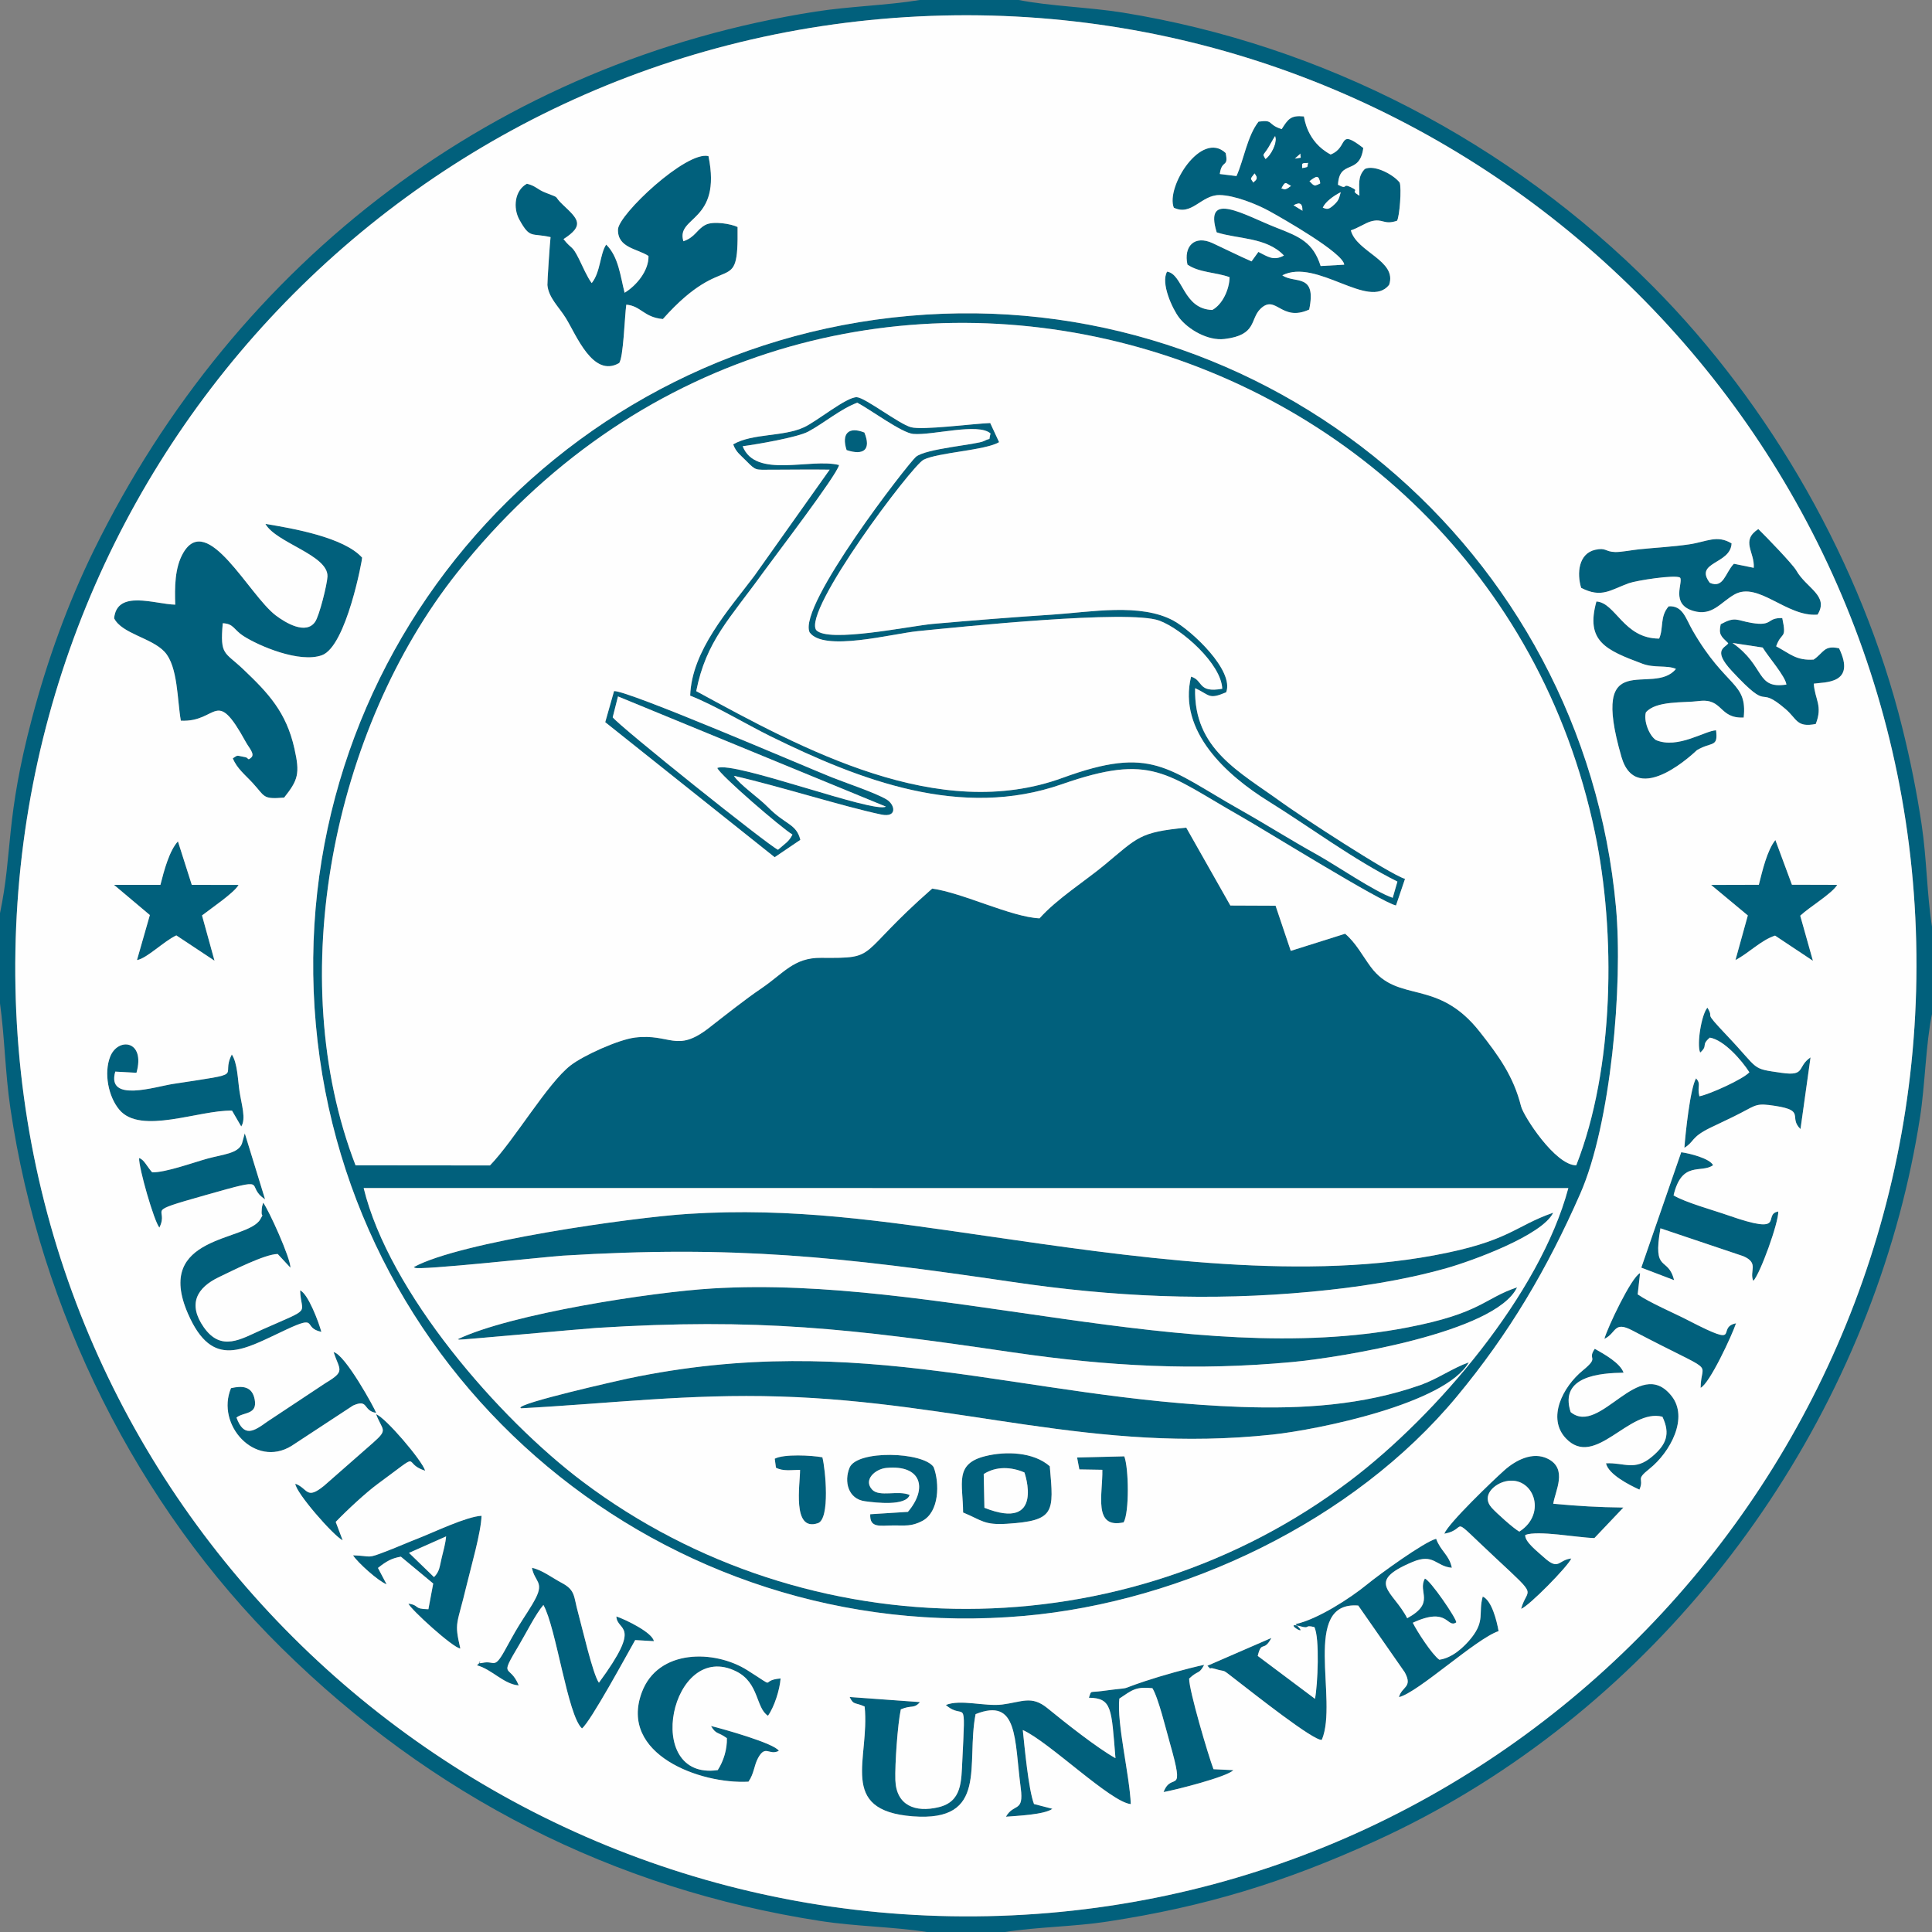 <?xml version="1.0" encoding="UTF-8"?><svg xmlns="http://www.w3.org/2000/svg" width="300" height="300" viewBox="0 0 300 300" shape-rendering="geometricPrecision" text-rendering="geometricPrecision" image-rendering="optimizeQuality" fill-rule="evenodd" clip-rule="evenodd"><rect x="0" y="0" width="300" height="300" fill="#808080" stroke="none"/><defs><style>.fil1{fill:#01607c}.fil2{fill:#fefefe}.fil0{fill:#fff}</style></defs><g id="图层_x0020_1"><path class="fil0" d="M196.5 24.72c.89-.58 1.96-2.68 1.5-3.64-.38.56-.68 1.19-1.08 1.84-.81 1.3-.96.9-.42 1.8zM205.04 28.48c-.23-1.38-.62-1.22-1.73-.35.71.76.76.89 1.73.35zM198.95 29.25c.69.35.93.06 1.55-.38-.94-.6-.96-.71-1.55.38zM200.83 31.88l1.44.88c.02-1.2-.43-1.48-1.44-.88zM194.62 28.39c.12-.29 1.03-.49.18-1.49-.73 1-.7.68-.18 1.49zM202.19 26.13c1.1-.27.7.06.97-.86-1.02.14-1.01-.16-.97.86zM201.02 24.64c1.36-.21.88.12.92-.82l-.92.82z"/><path class="fil1" d="M56.47 184.48l187.06.01c-4.39 16.44-20.46 35.27-33.87 45.42-35 26.5-84.06 26.55-119.14.19-13.13-9.87-30.11-29.45-34.05-45.62zm104.95-41.88c-4.44-.21-11.87-3.95-16.67-4.62-12.09 10.61-8.09 10.82-17.26 10.75-4.24-.04-5.8 2.4-9.27 4.75-2.55 1.73-5.64 4.19-8.12 6.12-5.08 3.96-5.99.85-11.48 1.51-2.53.3-8.01 2.76-10.04 4.34-3.56 2.76-8.73 11.62-12.5 15.52l-20.87-.02c-11.26-29.16-3.5-67.71 15.75-91.99 54.63-68.91 159.78-40.28 176.69 40.26 3.29 15.66 3.02 36.69-2.89 51.73-3.27 0-8.19-7.65-8.57-9.16-1.17-4.68-3.5-7.87-6.41-11.57-6.61-8.41-12.65-4.32-16.92-10.07-1.29-1.74-2.3-3.73-3.99-5.16l-8.44 2.66-2.36-7.01-7.02-.03-6.85-12.09c-7.31.7-7.49 1.48-12.73 5.82-3 2.48-7.41 5.28-10.05 8.26zm-20.28-93.55C85.27 54 43.98 103.15 49.05 159.14c5.03 55.66 54.25 96.69 109.94 91.78 24.8-2.18 51.2-14.75 67.23-34.07 8.16-9.83 14.03-19.82 19.16-31.49 4.75-10.81 6.65-32.33 5.55-44.47-5.06-55.61-54.05-96.79-109.79-91.84z"/><path class="fil1" d="M2.45 155.25C-.18 73.79 62.98 5.48 144.51 2.47c81.23-3 150.04 60.6 152.98 141.9 2.94 81.47-60.58 150.4-142.23 153.12C73.97 300.2 5.09 236.73 2.45 155.25zM0 141.8v14c.73 5.31.8 10.77 1.61 16.27 4.62 31.39 19.58 61.6 42.11 83.83 23.31 23 51.5 37.41 83.67 42.39 5.53.86 11.23.88 16.53 1.71h12.14c5.08-.8 10.59-.81 15.89-1.62 15.2-2.32 27.49-6.08 41.57-12.49 40-18.19 70.13-55.16 81.45-97.39 1.32-4.93 2.37-9.89 3.16-14.94.8-5.08.9-11.48 1.87-16.11V143.9c-.8-5.05-.81-10.57-1.61-15.86-.76-5.09-1.76-10.03-3-15.03-6.28-25.34-20.38-50.07-38.73-68.54-22.25-22.4-51.13-37.48-82.35-42.52-5.24-.84-11.22-.98-16.12-1.95h-15.37c-5.17.85-10.76.96-16.17 1.8C77.27 9.53 36.73 40.32 14.57 85.45c-4.05 8.25-7.23 17.11-9.58 25.99-4.19 15.79-3 20.87-4.99 30.36z"/><path class="fil1" d="M64.24 196.76l.17.09c.46.48 20.66-1.73 22.96-1.87 26.62-1.64 43.19.16 69.76 4.07 15.69 2.32 30.63 3.02 46.46 1.53 7.14-.67 14.14-1.72 21.06-3.67 3.85-1.09 14.83-5.06 16.53-8.6-6.03 2.09-6.78 4.46-18.55 6.63-21.75 4.03-47.87.1-69.53-3.03-15.86-2.3-30.08-4.45-46.23-3.42-8.79.56-35.46 4.33-42.63 8.27z"/><path class="fil1" d="M71.09 207.95l.18.07c.08.08 19.38-1.7 21.34-1.82 25.08-1.58 39.56.11 64.55 3.78 14.88 2.18 28.45 2.91 43.47 1.52 7.35-.68 31.61-4.56 34.94-11.6-5.18 1.73-5.52 4.01-17.04 6.23-33.95 6.55-73.07-8.16-107.9-6.06-9.41.56-31.26 3.93-39.54 7.88z"/><path class="fil1" d="M80.92 218.68c14-.75 25.88-2.27 40.22-1.83 28.06.86 48.61 8.89 76.46 5.91 7.08-.76 26.86-4.8 30.47-11.21-2.43.84-4.86 2.58-7.43 3.49-8.98 3.18-18.43 3.76-27.9 3.43-34.1-1.21-58.75-12.07-95.25-4.41-1.32.28-17.13 3.84-16.67 4.56l.1.06zM200.83 31.88c1.01-.6 1.46-.32 1.44.88l-1.44-.88zm4.57.36c.41-.93 1.71-1.85 2.79-2.4-.25.86-.25 1.22-.98 1.9-.9.84-1.12.78-1.81.5zm-6.45-2.99c.59-1.09.61-.98 1.55-.38-.62.44-.86.73-1.55.38zm4.36-1.12c1.11-.87 1.5-1.03 1.73.35-.97.54-1.02.41-1.73-.35zm-8.69.26c-.52-.81-.55-.49.18-1.49.85 1-.06 1.2-.18 1.49zm7.57-2.26c-.04-1.02-.05-.72.97-.86-.27.92.13.59-.97.86zm-.25-2.31c-.04.94.44.61-.92.82l.92-.82zm-5.44.9c-.54-.9-.39-.5.42-1.8.4-.65.7-1.28 1.08-1.84.46.96-.61 3.06-1.5 3.64zm2.52-4.67c-2.33-.74-1.15-1.5-3.59-1.16-1.76 2.23-2.3 5.98-3.43 8.45l-2.59-.32c.31-2.33 1.4-.9.91-3.26-3.79-3.58-9.34 5.31-8.05 8.49 2.79 1.35 4.24-1.98 7.09-1.96 2.29.02 5.74 1.39 7.74 2.49 2.08 1.15 11.49 6.5 11.63 8.32l-3.66.21c-1.17-3.67-3.23-4.54-6.83-5.94-4.96-1.93-11.37-5.93-9.31.71 3.23 1.06 7.74.73 10.44 3.6-1.64.9-2.57.13-3.97-.56l-1.06 1.47c-1.9-.83-4.04-1.9-6.02-2.82-2.84-1.33-4.56.48-3.93 3.32 1.83 1.26 4.4 1.17 6.54 1.95-.03 1.86-1.07 4.21-2.68 5.09-4.56-.13-4.54-5.56-7.02-5.95-1.04 1.75.81 5.78 1.89 7.18 1.39 1.79 4.42 3.59 7.01 3.28 5.09-.6 3.94-3.09 5.6-4.69 2.42-2.33 3.19 2.11 7.56.12 1.2-5.75-2.29-3.97-4.17-5.32 5.35-2.7 13.42 5.45 16.58 1.49 1.31-3.77-5.07-5.1-5.94-8.47 1.1-.35 2.33-1.18 3.11-1.39 1.9-.53 1.95.61 4.06-.1.4-.65.73-5.05.41-5.93-.98-1.26-3.94-2.82-5.41-2.11-1.15 1.18-.85 2.47-.84 4.15-1.69-1 .27-.55-1.31-1.31-1.45-.7-.37.48-2.02-.39.22-4.04 3.37-1.4 3.93-5.71-4.06-3.15-2.2-.11-5.07 1.01-3.77-2-4.08-5.76-4.15-5.91-2.03-.21-2.46.4-3.45 1.97zM27.21 93.89c-3.15-.07-9.05-2.39-9.49 2.12 1.2 2.4 5.8 3.02 7.83 5.2 2.09 2.25 1.96 7.53 2.53 10.7 5.83.27 5.31-5.39 10.09 3.31.49.91 1.46 1.87.83 2.42-.63.55-.31.03-.97-.08-1.37-.23-.99-.39-1.88.19.63 1.58 1.94 2.58 3.11 3.86 1.92 2.08 1.46 2.53 4.86 2.24 2.18-2.74 2.47-3.74 1.6-7.6-1.26-5.67-4.07-8.64-7.92-12.3-2.95-2.81-3.65-2.12-3.21-7.17 1.69.05 1.71 1.01 3.18 1.96 2.44 1.58 8.76 4.26 12.22 3 3.8-1.38 6.3-15 6.24-15.15-2.81-3.15-10.73-4.54-15.02-5.24 1.67 2.97 9.76 4.82 9.64 8.17-.05 1.2-1.25 6.07-1.92 7.04-1.43 2.06-4.59.15-6.11-1-4.16-3.16-10.61-16.13-14.36-9.72-1.36 2.33-1.33 5.45-1.25 8.05zM100.7 39.75c.05 2.32-1.91 4.62-3.71 5.71-.65-2.51-.93-5.59-2.86-7.48-.98 1.44-.86 4.25-2.25 5.98-.72-.96-1.4-2.59-1.97-3.73-1.14-2.28-1.04-1.38-2.41-3.1 3.32-2.14 2.28-3.1-.07-5.31-1.66-1.56-.21-.93-2.64-1.87-1.42-.54-1.55-1.08-2.97-1.42-1.92 1.04-2.18 3.75-1.18 5.57 1.68 3.04 1.84 2.03 4.85 2.72-.08.47-.52 7.02-.49 7.44.18 1.98 1.81 3.42 2.86 5.13 1.63 2.63 4.21 9.32 8.27 6.99.68-.79.86-7.22 1.12-9.07 2.29.19 2.7 1.96 5.68 2.23 9.91-11.14 11.74-2.94 11.6-14.29-.96-.48-3.76-.97-4.97-.34-1.36.7-1.59 1.92-3.44 2.55-1.21-3.93 6.01-2.89 3.89-13.22-3.43-.86-13.98 9.07-14.05 11.39-.08 2.87 3.01 2.97 4.74 4.12zM169.08 263.62c3.61.07 3.49 1.64 4.13 9.39-2.88-1.61-7.84-5.54-10.58-7.78-2.47-2-3.89-.95-7.02-.55-2.67.33-6.49-.86-8.74.07 2.99 2.59 3.08-2.06 2.56 8.61-.17 3.25-.03 6.41-3.72 7.27-3.59.85-6.54-.27-6.68-4.23-.08-2.39.35-8.67.85-10.97 1.66-.72 2.03-.04 2.97-1.13l-10.92-.79c.64 1.31.76.77 2.33 1.48.85 8.12-4.28 16.14 7.48 17.05 11.83.9 8.23-8.11 9.75-15.87 6.63-2.64 6.01 3.85 7.01 11.48.51 3.86-1.06 2.28-2.3 4.45 1.81-.15 5.98-.32 7.22-1.23l-2.86-.74c-.86-2.25-1.46-8.84-1.74-11.49 4.02 1.78 13.67 11.23 16.77 11.5-.18-4.48-2.2-12.57-1.78-16.38 2-1.34 2.53-1.88 5.13-1.62.92 1.44 2.16 6.57 2.71 8.49 2.47 8.66.3 4.28-.97 7.64 1.82-.32 9.89-2.36 10.83-3.4l-3.08-.15c-.82-2.17-3.8-12.23-3.78-14.07 1.5-1.41 1.47-.55 2.34-2.14-2.69.58-6.53 1.66-9.16 2.53-4.81 1.6-1.22.8-6.7 1.54-2.08.28-1.59-.17-2.05 1.04zM115.32 69.29c2.14-.28 8.53-1.37 10.2-2.28 2.54-1.38 4.99-3.5 7.6-4.48 2.02 1.06 6.91 4.7 8.69 4.85 2.97.26 10.11-1.78 12-.07-.36 1.32.21.54-1.01 1.17-1.1.57-9.12 1.17-10.59 2.47-1.27 1.12-18.35 23.1-16.5 27.23 2.16 3.09 12.84.21 16.82-.18 6.59-.65 32.74-3.38 37.49-1.63 3.52 1.3 9.63 6.73 9.77 10.58-3.86.69-2.9-1.32-4.84-1.88-2.09 8.53 5.6 15.36 12.01 19.35 6.25 3.88 13.26 9.1 20.03 12.47l-.73 2.52c-2.75-.92-8.81-5.07-11.81-6.74-3.94-2.18-7.9-4.69-11.84-6.91-11.42-6.45-13.74-10.04-27.6-4.98-19.28 7.05-40.28-4.4-56.9-13.46 1.54-7.78 5.17-11.19 10.4-18.44 1.74-2.42 11.45-15.1 11.78-16.67-4.47-1.12-12.97 2.17-14.97-2.92zm-1.47-.29c.44 1.22 1.12 1.64 2.05 2.59 1.52 1.54 1.41 1.34 3.71 1.35 3.07 0 6.15-.06 9.22-.01L117.15 89.4c-3.95 5.26-9.74 11.59-9.98 18.62 3.87 1.52 8.61 4.4 12.5 6.32 13.92 6.85 29.59 12.9 45.23 7.43 14-4.88 16.08-1.64 27.81 5.02 3.66 2.08 21.82 13.36 24.06 13.81l1.4-4.13c-2.46-.75-16.44-9.91-19.15-11.88-6.53-4.75-13.7-8.25-13.44-17.73 2.33 1.07 2.04 1.82 4.82.64 1.28-3.39-5.36-9.58-8.16-11.11-5.11-2.8-12.94-1.34-18.72-.96-6.23.41-12.48.9-18.68 1.45-3.52.32-16.24 3-18.1.96-2.11-3.02 14.86-25.54 16.67-26.45 2.25-1.14 9.6-1.45 11.73-2.73l-1.38-2.97c-2.58.09-10.49 1.14-12.3.65-1.86-.5-7.11-4.59-8.4-4.66-1.57-.09-6.22 3.75-8.2 4.66-3.28 1.52-7.99.91-11.01 2.66zM260.24 103.87c-3.61 4.41-13.52-3.84-8.46 13.67 2.36 8.13 11.7-1.05 11.71-1.05 2.34-1.39 3.31-.35 2.98-3.09-1.74.06-5.95 2.95-9.33 1.52-1.06-.7-1.94-2.97-1.57-4.3 1.58-1.85 5.88-1.46 8.21-1.76 3.82-.5 3.07 2.74 6.98 2.56.59-5.57-2.74-4.53-7.92-13.5-1.09-1.89-1.53-3.92-3.73-3.77-1.4 1.59-.76 3.39-1.48 5.01-5.53 0-6.74-5.58-9.74-5.76-1.72 6.19 1.46 7.54 7.16 9.67 1.84.69 3.85.19 5.19.8zM201.17 252.19c2.54 2.37-2.2-.47.63.31 1.82.51.56-.26 2.29.15.86 1.66.52 9.07.1 11.14l-8.89-6.66c.6-2.49.91-.49 2.12-2.79l-9.94 4.32c.85.84-.02.12 1.17.48 2.08.64.66-.3 3.61 1.97 2.24 1.72 11.81 9.31 12.99 9.05 2.61-6.13-3.27-21.57 5.66-20.85l7.21 10.35c1.31 2.39-.46 2.19-.89 3.87 2.96-.7 11.96-9.08 15.47-10.25-.28-1.62-1.07-4.76-2.46-5.37-.72 2.59.39 3.71-1.77 6.43-1.14 1.43-2.98 3.12-4.97 3.38-1.11-.77-3.49-4.44-4.12-5.74 5.55-2.58 5.26.92 6.74-.05.16-.46-4.1-6.68-4.87-6.8-1.17 2.12 1.72 3.71-2.74 6.15-2.18-4.27-6.61-5.6.8-8.73 3.35-1.42 3.63.68 6.13.89-.4-1.99-1.7-2.52-2.44-4.5-1.89.5-8.86 5.56-10.71 7.08-2.65 2.17-7.72 5.44-11.12 6.17z"/><path class="fil1" d="M272.32 88.17l-3.08-.63c-1.35 1.37-1.58 3.91-3.74 2.96-2.49-3.28 3.24-2.86 3.38-6.12-2.28-1.39-3.9-.24-6.61.15-2.58.38-5.19.5-7.78.77-1.02.1-2.74.44-3.67.42-1.6-.04-1.4-.73-3.11-.35-2.6.58-2.88 3.67-2.19 5.91 3.17 1.64 4.54.32 7.41-.72 1.17-.42 7.17-1.36 7.95-.87.54.74-1.57 4.12 2.08 5.18 2.93.85 4.19-1.33 6.37-2.56 3.69-2.08 8.11 3.53 12.9 3.13 1.83-2.95-1.73-4.08-3.31-6.87-.57-.99-4.73-5.29-5.89-6.42-2.79 1.83-.53 3.57-.71 6.02zM235.92 237.83c-.87-.47-3.59-2.91-4.31-3.73-1.64-1.85.41-3.68 2.18-4.08 4.26-.97 6.57 4.98 2.13 7.81zm-11.65.32c4.03-.71.15-3.52 8.08 3.87 6.73 6.27 4.8 4.34 3.85 7.8 1.19-.4 7.3-6.62 7.79-7.82-2.09.23-1.89 1.98-4.28-.2-.96-.87-2.98-2.41-2.87-3.45 1.98-.76 8.12.42 10.74.48l4.5-4.74c-4-.05-6.88-.22-10.89-.59.29-1.98 2.29-5.41-.84-6.98-2.34-1.18-5.01.22-6.77 1.8-1.76 1.57-8.64 8.16-9.31 9.83zM116.22 276.66c.89-1.27.86-2.55 1.51-3.71 1.15-2.08 1.69-.3 3.21-1.08-.65-1.16-8.74-3.42-10.54-3.86.83 1.38 1.02.84 2.47 1.89.05 1.69-.5 3.54-1.42 4.96-11.82 1.7-7.25-20.41 2.89-15.32 3.55 1.77 3.01 5.68 4.91 6.88.98-1.36 1.84-4.06 1.96-5.79-3.48.29-.18 1.86-5.18-1.29-5.07-3.19-13.85-3.32-16.37 3.45-3.58 9.61 9.05 14.28 16.56 13.87zM74.06 258.59c2.31.61 4.16 2.94 6.49 3.12-1.42-3.5-3.18-.84.08-6.33 1.06-1.78 2.54-4.75 3.75-6.16 1.98 3.5 3.76 17.17 5.99 19.17 1.35-1.07 7.02-11.54 8.26-13.72l2.9.17c-.2-1.32-4.33-3.34-5.82-3.84.09 2.42 4.17.93-2.71 10.29-.94-1.26-2.64-8.73-3.24-10.89-.71-2.52-.36-3.46-2.55-4.62-1.46-.77-3.07-2.02-4.61-2.33.41 2.16 1.89 2.16.58 4.72-.67 1.32-1.81 2.95-2.57 4.19-.77 1.24-1.6 2.8-2.31 4.07-1.59 2.82-1.51 1.38-3.34 1.77-1.48.32.48-.88-.9.39zM277.39 106.3c-4.79.73-3.22-2.85-8.37-6.46l4.69.71c.81 1.37 3.55 4.49 3.68 5.75zm-10.2-9.37c-.36 1.62.07 1.88 1.17 2.95-.37.71-2.58.93.56 4.31 6.32 6.8 3.64 1.87 8.35 5.92 1.81 1.56 1.69 2.89 4.68 2.31 1.11-2.85-.12-3.73-.31-6.26 1.63-.27 6.64.12 3.93-5.49-2.36-.53-2.37.68-3.95 1.75-2.72.17-3.63-.9-5.82-2.06.84-2.39 1.68-.94.95-4.38-2.48-.09-1.38 1.33-4.79.74-2.35-.4-2.47-1.04-4.77.21zM258.14 219.99c1.29 2.72.56 4.36-1.59 6.18-2.73 2.32-4.32.91-7.17 1.05.37 1.72 3.59 3.36 5.19 4.09.82-1.9-.76-1.39 1.59-3.26 3.15-2.52 6.13-7.89 3.37-11.32-5.07-6.32-11.03 6.32-15.64 2.54-1.82-5.62 4.63-6.06 8.22-6.12-.54-1.51-2.94-2.84-4.47-3.71-1.27 1.81.86 1.13-1.85 3.35-3.15 2.57-5.6 7.43-2.64 10.56 4.54 4.79 9.78-4.72 14.99-3.36zM49.9 206.81c-.4-1.5-2.07-5.94-3.3-6.44.15 3.9 2.09 2.55-5.89 6.09-3.31 1.47-6.35 3.5-9.07-.37-2.49-3.56-1.13-6.13 2.4-7.8 2.06-.98 7.06-3.54 9.08-3.57l1.98 2.13c.04-1.45-3.38-8.99-4.23-10.09-.04.08-.07.13-.08.26-.01.12-.07.2-.08.25-.09.57-.02.09-.08.8-.08 1.05.41.18-.21 1.26-1.98 3.48-16.63 2.37-11.21 14.71 3.83 8.73 8.62 5.5 15.24 2.42 5.12-2.39 2.45-.27 5.45.35zM273.11 137.39l-7.41.02 5.7 4.74-1.92 6.93c2.2-1.17 3.93-3.06 6.15-3.8l5.88 3.91-1.97-7c1.41-1.34 4.97-3.45 5.74-4.79l-7.03-.02-2.57-6.94c-1.3 1.63-2.01 4.76-2.57 6.95zM113.96 120.47c6.85 1.55 17.17 4.82 22.88 6.01 2.56.53 2.14-1.57.81-2.35-1.83-1.08-6.36-2.57-8.57-3.46-4.58-1.85-31.59-13.47-33.73-13.36l-1.37 4.83 26.31 20.97 3.99-2.7c-.64-2.54-2.28-2.27-5.07-5.11-1.42-1.45-4.34-3.44-5.25-4.83zm23.6 4.78c-1.85 1.11-23.57-7.12-26.18-6 .42 1.11 10.07 9.41 11.67 10.34-.52 1.09-1.2 1.43-2.24 2.36-1.47-.64-24.57-19.11-25.67-20.57l.82-3.24 41.6 17.11zM24.91 137.4H17.7l5.57 4.69-2 6.99c1.49-.22 4.18-2.94 6.11-3.83l5.93 3.93-1.94-7.03c1.38-1.08 5.06-3.56 5.67-4.74l-7.26-.01-2.15-6.75c-1.33 1.43-2.16 4.53-2.72 6.75zM254.86 196.84l5.09 1.94c-.94-3.83-3.36-.94-2.12-8.05l12.87 4.33c2.51 1.08.88 2.3 1.55 3.84 1.06-1.08 3.94-9.05 3.88-10.78-2.56.45 1.52 3.85-7.75.61-2.33-.82-6.63-1.99-8.51-3.11 1.29-5.47 4.29-3.36 6.14-4.69-.54-1.06-3.65-1.84-4.95-2.01l-6.2 17.92zM264 163.45c1.31-1.17.06-1.09 1.5-2.33 2.23.38 4.97 3.54 6.14 5.38-.94 1.06-6.19 3.44-7.76 3.73-.39-1.61.32-1.83-.51-2.79-.92 1.49-1.67 8.69-1.82 10.79 1.6-.97.95-1.59 3.96-3.08 1.6-.79 3.22-1.5 4.8-2.33 2.47-1.29 2.46-1.54 5.33-1.1 4.8.74 2.02 1.75 3.94 3.6l1.56-11.13c-2.16 1.47-.68 2.95-4.5 2.4-4.84-.7-3.32-.36-8.46-5.77-4.05-4.27-1.82-2.3-3.05-4.35-.9.96-1.7 5.67-1.13 6.98zM67.39 244.89l-3.88-3.76 5.76-2.56c-.1 1.16-.42 2.2-.68 3.31-.34 1.42-.32 2.13-1.2 3.01zm-12.57-3.38c.7 1.12 3.97 4.05 5.21 4.5l-1.34-2.54c1.29-1.03 2.13-1.51 3.56-1.75l5.02 4.17-.75 3.99c-2.43-.04-1.26-.6-3.1-.87.3.84 6.93 6.89 8.06 6.97-.97-4.23-.54-3.44.99-9.88.65-2.71 2.25-8.25 2.3-10.73-2.35.12-7.37 2.55-9.86 3.52-1.6.62-3.19 1.33-4.82 1.95-3.32 1.29-2.18.76-5.27.67zM36.03 172.46l1.43 2.46c.77-1.2.06-3.32-.27-5.48-.27-1.8-.31-4.36-1.19-5.7-1.92 3.68 2.73 2.76-9.12 4.57-2.77.42-10.38 2.95-8.98-1.91l3.29.18c1.44-5.08-2.89-5.56-4.09-2.48-.99 2.53-.28 6.2 1.44 8.23 3.31 3.93 12.36.01 17.49.13zM36.72 220.12c1.09-.89 3.28-.4 2.83-2.8-.4-2.13-1.99-2.15-3.68-1.77-2.39 5.7 3.73 12.47 9.4 8.97l9.54-6.26c2.47-1.11 1.5.82 3.6 1.13-.17-.59-4.83-9.13-6.61-9.43.96 2.85 1.87 2.93-1.27 4.81l-9.02 5.98c-2.17 1.57-3.63 2.47-4.79-.63zM249.13 207.9c1.92-.92 1.42-2.85 4.37-1.29 13.62 7.16 10.6 4.36 10.57 8.89 1.39-.63 4.89-8.18 5.5-10.02-3.24.65 1.24 4.02-7.38-.43-2.23-1.16-5.98-2.74-7.89-4.06l.37-3.3c-1.33.57-5.09 8.51-5.54 10.21zM45.86 230.39c.03 1.35 5.92 8.09 7.35 8.79l-1.08-2.86c1.72-1.79 4.68-4.54 6.53-5.9 7.37-5.41 3.54-3.23 7.36-2.05-.46-1.58-6.2-8.3-7.62-8.77.99 2.6 1.94 2.3-.48 4.44l-7.59 6.66c-2.8 2.29-2.49.42-4.47-.31zM23.63 182.04c-.81-.89-1.28-2.03-2.03-2.21-.07 1.52 2.34 9.86 3.15 10.79 1.62-3.28-2.92-2.19 7.12-5.03 10.64-3.02 5.93-1.56 9.29.64l-3.15-10.25-.44 1.59c-.57 1.56-3.02 1.69-5.37 2.34-2.23.62-6.49 2.17-8.57 2.13zM152.86 234.13l-.11-5.24c1.95-1.24 4.26-1.13 6.32-.25.03.03 3.2 9.23-6.21 5.49zm10.15-6.45c-2.51-2.22-6.82-2.37-10.02-1.57-4.84 1.2-3.46 4.26-3.44 8.75 2.95 1.22 3.25 1.98 6.83 1.75 7.45-.48 7.27-1.75 6.63-8.93zM141.25 232.14c-1.77-.79-4.7.38-5.83-.84-1.41-1.53.51-3.2 2.2-3.36 5.46-.54 6.47 3.17 3.36 6.82l-5.85.37c-.11 2.22 1.56 1.74 3.62 1.74 1.82-.01 2.77.18 4.43-.68 2.7-1.39 2.74-5.93 1.79-8.39-1.64-2.38-11.9-2.68-13.05.1-.89 2.15-.22 4.86 2.38 5.21 1.74.24 6.36.78 6.95-.97zM127.7 226.29c-1.67-.31-6-.54-7.4.22l.19 1.39c1.07.59 2.43.35 3.74.34.02 2.21-1.29 9.65 2.77 8.28 1.93-.65 1.17-8.44.7-10.23zM174.48 236.39c.89-1.54.8-8.42.1-10.25l-7.33.18.35 1.85 3.57.06c.09 3.7-1.51 9.22 3.31 8.16zM131.46 69.89c2.69.89 3.84-.1 2.76-2.73-2.47-.98-3.59.18-2.76 2.73z"/><path class="fil2" d="M169.08 263.62c.46-1.21-.03-.76 2.05-1.04 5.48-.74 1.89.06 6.7-1.54 2.63-.87 6.47-1.95 9.16-2.53-.87 1.59-.84.73-2.34 2.14-.02 1.84 2.96 11.9 3.78 14.07l3.08.15c-.94 1.04-9.01 3.08-10.83 3.4 1.27-3.36 3.44 1.02.97-7.64-.55-1.92-1.79-7.05-2.71-8.49-2.6-.26-3.13.28-5.13 1.62-.42 3.81 1.6 11.9 1.78 16.38-3.1-.27-12.75-9.72-16.77-11.5.28 2.65.88 9.24 1.74 11.49l2.86.74c-1.24.91-5.41 1.08-7.22 1.23 1.24-2.17 2.81-.59 2.3-4.45-1-7.63-.38-14.12-7.01-11.48-1.52 7.76 2.08 16.77-9.75 15.87-11.76-.91-6.63-8.93-7.48-17.05-1.57-.71-1.69-.17-2.33-1.48l10.92.79c-.94 1.09-1.31.41-2.97 1.13-.5 2.3-.93 8.58-.85 10.97.14 3.96 3.09 5.08 6.68 4.23 3.69-.86 3.55-4.02 3.72-7.27.52-10.67.43-6.02-2.56-8.61 2.25-.93 6.07.26 8.74-.07 3.13-.4 4.55-1.45 7.02.55 2.74 2.24 7.7 6.17 10.58 7.78-.64-7.75-.52-9.32-4.13-9.39zm-52.86 13.04c-7.51.41-20.14-4.26-16.56-13.87 2.52-6.77 11.3-6.64 16.37-3.45 5 3.15 1.7 1.58 5.18 1.29-.12 1.73-.98 4.43-1.96 5.79-1.9-1.2-1.36-5.11-4.91-6.88-10.14-5.09-14.71 17.02-2.89 15.32.92-1.42 1.47-3.27 1.42-4.96-1.45-1.05-1.64-.51-2.47-1.89 1.8.44 9.89 2.7 10.54 3.86-1.52.78-2.06-1-3.21 1.08-.65 1.16-.62 2.44-1.51 3.71zm-42.16-18.07c1.38-1.27-.58-.07.9-.39 1.83-.39 1.75 1.05 3.34-1.77.71-1.27 1.54-2.83 2.31-4.07.76-1.24 1.9-2.87 2.57-4.19 1.31-2.56-.17-2.56-.58-4.72 1.54.31 3.15 1.56 4.61 2.33 2.19 1.16 1.84 2.1 2.55 4.62.6 2.16 2.3 9.63 3.24 10.89 6.88-9.36 2.8-7.87 2.71-10.29 1.49.5 5.62 2.52 5.82 3.84l-2.9-.17c-1.24 2.18-6.91 12.65-8.26 13.72-2.23-2-4.01-15.67-5.99-19.17-1.21 1.41-2.69 4.38-3.75 6.16-3.26 5.49-1.5 2.83-.08 6.33-2.33-.18-4.18-2.51-6.49-3.12zm127.11-6.4c3.4-.73 8.47-4 11.12-6.17 1.85-1.52 8.82-6.58 10.71-7.08.74 1.98 2.04 2.51 2.44 4.5-2.5-.21-2.78-2.31-6.13-.89-7.41 3.13-2.98 4.46-.8 8.73 4.46-2.44 1.57-4.03 2.74-6.15.77.12 5.03 6.34 4.87 6.8-1.48.97-1.19-2.53-6.74.05.63 1.3 3.01 4.97 4.12 5.74 1.99-.26 3.83-1.95 4.97-3.38 2.16-2.72 1.05-3.84 1.77-6.43 1.39.61 2.18 3.75 2.46 5.37-3.51 1.17-12.51 9.55-15.47 10.25.43-1.68 2.2-1.48.89-3.87l-7.21-10.35c-8.93-.72-3.05 14.72-5.66 20.85-1.18.26-10.75-7.33-12.99-9.05-2.95-2.27-1.53-1.33-3.61-1.97-1.19-.36-.32.36-1.17-.48l9.94-4.32c-1.21 2.3-1.52.3-2.12 2.79l8.89 6.66c.42-2.07.76-9.48-.1-11.14-1.73-.41-.47.36-2.29-.15-2.83-.78 1.91 2.06-.63-.31zM54.82 241.51c3.09.09 1.95.62 5.27-.67 1.63-.62 3.22-1.33 4.82-1.95 2.49-.97 7.51-3.4 9.86-3.52-.05 2.48-1.65 8.02-2.3 10.73-1.53 6.44-1.96 5.65-.99 9.88-1.13-.08-7.76-6.13-8.06-6.97 1.84.27.67.83 3.1.87l.75-3.99-5.02-4.17c-1.43.24-2.27.72-3.56 1.75l1.34 2.54c-1.24-.45-4.51-3.38-5.21-4.5zm169.45-3.36c.67-1.67 7.55-8.26 9.31-9.83 1.76-1.58 4.43-2.98 6.77-1.8 3.13 1.57 1.13 5 .84 6.98 4.01.37 6.89.54 10.89.59l-4.5 4.74c-2.62-.06-8.76-1.24-10.74-.48-.11 1.04 1.91 2.58 2.87 3.45 2.39 2.18 2.19.43 4.28.2-.49 1.2-6.6 7.42-7.79 7.82.95-3.46 2.88-1.53-3.85-7.8-7.93-7.39-4.05-4.58-8.08-3.87zm-178.41-7.76c1.98.73 1.67 2.6 4.47.31l7.59-6.66c2.42-2.14 1.47-1.84.48-4.44 1.42.47 7.16 7.19 7.62 8.77-3.82-1.18.01-3.36-7.36 2.05-1.85 1.36-4.81 4.11-6.53 5.9l1.08 2.86c-1.43-.7-7.32-7.44-7.35-8.79zm212.28-10.4c-5.21-1.36-10.45 8.15-14.99 3.36-2.96-3.13-.51-7.99 2.64-10.56 2.71-2.22.58-1.54 1.85-3.35 1.53.87 3.93 2.2 4.47 3.71-3.59.06-10.04.5-8.22 6.12 4.61 3.78 10.57-8.86 15.64-2.54 2.76 3.43-.22 8.8-3.37 11.32-2.35 1.87-.77 1.36-1.59 3.26-1.6-.73-4.82-2.37-5.19-4.09 2.85-.14 4.44 1.27 7.17-1.05 2.15-1.82 2.88-3.46 1.59-6.18zm-221.42.13c1.16 3.1 2.62 2.2 4.79.63l9.02-5.98c3.14-1.88 2.23-1.96 1.27-4.81 1.78.3 6.44 8.84 6.61 9.43-2.1-.31-1.13-2.24-3.6-1.13l-9.54 6.26c-5.67 3.5-11.79-3.27-9.4-8.97 1.69-.38 3.28-.36 3.68 1.77.45 2.4-1.74 1.91-2.83 2.8zm212.41-12.22c.45-1.7 4.21-9.64 5.54-10.21l-.37 3.3c1.91 1.32 5.66 2.9 7.89 4.06 8.62 4.45 4.14 1.08 7.38.43-.61 1.84-4.11 9.39-5.5 10.02.03-4.53 3.05-1.73-10.57-8.89-2.95-1.56-2.45.37-4.37 1.29zM46.6 200.37c1.23.5 2.9 4.94 3.3 6.44-3-.62-.33-2.74-5.45-.35-6.62 3.08-11.41 6.31-15.24-2.42-5.42-12.34 9.23-11.23 11.21-14.71.62-1.08.13-.21.21-1.26.06-.71-.01-.23.08-.8.01-.05.07-.13.08-.25.01-.13.04-.18.08-.26.85 1.1 4.27 8.64 4.23 10.09l-1.98-2.13c-2.02.03-7.02 2.59-9.08 3.57-3.53 1.67-4.89 4.24-2.4 7.8 2.72 3.87 5.76 1.84 9.07.37 7.98-3.54 6.04-2.19 5.89-6.09zm214.46-21.45c1.3.17 4.41.95 4.95 2.01-1.85 1.33-4.85-.78-6.14 4.69 1.88 1.12 6.18 2.29 8.51 3.11 9.27 3.24 5.19-.16 7.75-.61.06 1.73-2.82 9.7-3.88 10.78-.67-1.54.96-2.76-1.55-3.84l-12.87-4.33c-1.24 7.11 1.18 4.22 2.12 8.05l-5.09-1.94 6.2-17.92zm-237.43 3.12c2.08.04 6.34-1.51 8.57-2.13 2.35-.65 4.8-.78 5.37-2.34l.44-1.59 3.15 10.25c-3.36-2.2 1.35-3.66-9.29-.64-10.04 2.84-5.5 1.75-7.12 5.03-.81-.93-3.22-9.27-3.15-10.79.75.18 1.22 1.32 2.03 2.21zm12.4-9.58c-5.13-.12-14.18 3.8-17.49-.13-1.72-2.03-2.43-5.7-1.44-8.23 1.2-3.08 5.53-2.6 4.09 2.48l-3.29-.18c-1.4 4.86 6.21 2.33 8.98 1.91 11.85-1.81 7.2-.89 9.12-4.57.88 1.34.92 3.9 1.19 5.7.33 2.16 1.04 4.28.27 5.48l-1.43-2.46zm240.61-5.87c3.82.55 2.34-.93 4.5-2.4l-1.56 11.13c-1.92-1.85.86-2.86-3.94-3.6-2.87-.44-2.86-.19-5.33 1.1-1.58.83-3.2 1.54-4.8 2.33-3.01 1.49-2.36 2.11-3.96 3.08.15-2.1.9-9.3 1.82-10.79.83.96.12 1.18.51 2.79 1.57-.29 6.82-2.67 7.76-3.73-1.17-1.84-3.91-5-6.14-5.38-1.44 1.24-.19 1.16-1.5 2.33-.57-1.31.23-6.02 1.13-6.98 1.23 2.05-1 .08 3.05 4.35 5.14 5.41 3.62 5.07 8.46 5.77zM141.14 49.05c55.74-4.95 104.73 36.23 109.79 91.84 1.1 12.14-.8 33.66-5.55 44.47-5.13 11.67-11 21.66-19.16 31.49-16.03 19.32-42.43 31.89-67.23 34.07-55.69 4.91-104.91-36.12-109.94-91.78C43.98 103.15 85.27 54 141.14 49.05zM24.91 137.4c.56-2.22 1.39-5.32 2.72-6.75l2.15 6.75 7.26.01c-.61 1.18-4.29 3.66-5.67 4.74l1.94 7.03-5.93-3.93c-1.93.89-4.62 3.61-6.11 3.83l2-6.99-5.57-4.69h7.21zm248.2-.01c.56-2.19 1.27-5.32 2.57-6.95l2.57 6.94 7.03.02c-.77 1.34-4.33 3.45-5.74 4.79l1.97 7-5.88-3.91c-2.22.74-3.95 2.63-6.15 3.8l1.92-6.93-5.7-4.74 7.41-.02zm-1.15-40.67c3.41.59 2.31-.83 4.79-.74.73 3.44-.11 1.99-.95 4.38 2.19 1.16 3.1 2.23 5.82 2.06 1.58-1.07 1.59-2.28 3.95-1.75 2.71 5.61-2.3 5.22-3.93 5.49.19 2.53 1.42 3.41.31 6.26-2.99.58-2.87-.75-4.68-2.31-4.71-4.05-2.03.88-8.35-5.92-3.14-3.38-.93-3.6-.56-4.31-1.1-1.07-1.53-1.33-1.17-2.95 2.3-1.25 2.42-.61 4.77-.21zm-14.82 18.2c3.38 1.43 7.59-1.46 9.33-1.52.33 2.74-.64 1.7-2.98 3.09-.01 0-9.35 9.18-11.71 1.05-5.06-17.51 4.85-9.26 8.46-13.67-1.34-.61-3.35-.11-5.19-.8-5.7-2.13-8.88-3.48-7.16-9.67 3 .18 4.21 5.76 9.74 5.76.72-1.62.08-3.42 1.48-5.01 2.2-.15 2.64 1.88 3.73 3.77 5.18 8.97 8.51 7.93 7.92 13.5-3.91.18-3.16-3.06-6.98-2.56-2.33.3-6.63-.09-8.21 1.76-.37 1.33.51 3.6 1.57 4.3zm5.13-30.39c2.71-.39 4.33-1.54 6.61-.15-.14 3.26-5.87 2.84-3.38 6.12 2.16.95 2.39-1.59 3.74-2.96l3.08.63c.18-2.45-2.08-4.19.71-6.02 1.16 1.13 5.32 5.43 5.89 6.42 1.58 2.79 5.14 3.92 3.31 6.87-4.79.4-9.21-5.21-12.9-3.13-2.18 1.23-3.44 3.41-6.37 2.56-3.65-1.06-1.54-4.44-2.08-5.18-.78-.49-6.78.45-7.95.87-2.87 1.04-4.24 2.36-7.41.72-.69-2.24-.41-5.33 2.19-5.91 1.71-.38 1.51.31 3.11.35.93.02 2.65-.32 3.67-.42 2.59-.27 5.2-.39 7.78-.77zM27.21 93.89c-.08-2.6-.11-5.72 1.25-8.05 3.75-6.41 10.2 6.56 14.36 9.72 1.52 1.15 4.68 3.06 6.11 1 .67-.97 1.87-5.84 1.92-7.04.12-3.35-7.97-5.2-9.64-8.17 4.29.7 12.21 2.09 15.02 5.24.06.15-2.44 13.77-6.24 15.15-3.46 1.26-9.78-1.42-12.22-3-1.47-.95-1.49-1.91-3.18-1.96-.44 5.05.26 4.36 3.21 7.17 3.85 3.66 6.66 6.63 7.92 12.3.87 3.86.58 4.86-1.6 7.6-3.4.29-2.94-.16-4.86-2.24-1.17-1.28-2.48-2.28-3.11-3.86.89-.58.51-.42 1.88-.19.66.11.34.63.97.08.63-.55-.34-1.51-.83-2.42-4.78-8.7-4.26-3.04-10.09-3.31-.57-3.17-.44-8.45-2.53-10.7-2.03-2.18-6.63-2.8-7.83-5.2.44-4.51 6.34-2.19 9.49-2.12zm73.49-54.14c-1.73-1.15-4.82-1.25-4.74-4.12.07-2.32 10.62-12.25 14.05-11.39 2.12 10.33-5.1 9.29-3.89 13.22 1.85-.63 2.08-1.85 3.44-2.55 1.21-.63 4.01-.14 4.97.34.14 11.35-1.69 3.15-11.6 14.29-2.98-.27-3.39-2.04-5.68-2.23-.26 1.85-.44 8.28-1.12 9.07-4.06 2.33-6.64-4.36-8.27-6.99-1.05-1.71-2.68-3.15-2.86-5.13-.03-.42.41-6.97.49-7.44-3.01-.69-3.17.32-4.85-2.72-1-1.82-.74-4.53 1.18-5.57 1.42.34 1.55.88 2.97 1.42 2.43.94.98.31 2.64 1.87 2.35 2.21 3.39 3.17.07 5.31 1.37 1.72 1.27.82 2.41 3.1.57 1.14 1.25 2.77 1.97 3.73 1.39-1.73 1.27-4.54 2.25-5.98 1.93 1.89 2.21 4.97 2.86 7.48 1.8-1.09 3.76-3.39 3.71-5.71zm98.32-19.7c.99-1.57 1.42-2.18 3.45-1.97.07.15.38 3.91 4.15 5.91 2.87-1.12 1.01-4.16 5.07-1.01-.56 4.31-3.71 1.67-3.93 5.71 1.65.87.57-.31 2.02.39 1.58.76-.38.31 1.31 1.31-.01-1.68-.31-2.97.84-4.15 1.47-.71 4.43.85 5.41 2.11.32.88-.01 5.28-.41 5.93-2.11.71-2.16-.43-4.06.1-.78.21-2.01 1.04-3.11 1.39.87 3.37 7.25 4.7 5.94 8.47-3.16 3.96-11.23-4.19-16.58-1.49 1.88 1.35 5.37-.43 4.17 5.32-4.37 1.99-5.14-2.45-7.56-.12-1.66 1.6-.51 4.09-5.6 4.69-2.59.31-5.62-1.49-7.01-3.28-1.08-1.4-2.93-5.43-1.89-7.18 2.48.39 2.46 5.82 7.02 5.95 1.61-.88 2.65-3.23 2.68-5.09-2.14-.78-4.71-.69-6.54-1.95-.63-2.84 1.09-4.65 3.93-3.32 1.98.92 4.12 1.99 6.02 2.82l1.06-1.47c1.4.69 2.33 1.46 3.97.56-2.7-2.87-7.21-2.54-10.44-3.6-2.06-6.64 4.35-2.64 9.31-.71 3.6 1.4 5.66 2.27 6.83 5.94l3.66-.21c-.14-1.82-9.55-7.17-11.63-8.32-2-1.1-5.45-2.47-7.74-2.49-2.85-.02-4.3 3.31-7.09 1.96-1.29-3.18 4.26-12.07 8.05-8.49.49 2.36-.6.93-.91 3.26l2.59.32c1.13-2.47 1.67-6.22 3.43-8.45 2.44-.34 1.26.42 3.59 1.16zM2.45 155.25c2.64 81.48 71.52 144.95 152.81 142.24 81.65-2.72 145.17-71.65 142.23-153.12-2.94-81.3-71.75-144.9-152.98-141.9C62.98 5.48-.18 73.79 2.45 155.25z"/><path class="fil2" d="M113.96 120.47c.91 1.39 3.83 3.38 5.25 4.83 2.79 2.84 4.43 2.57 5.07 5.11l-3.99 2.7-26.31-20.97 1.37-4.83c2.14-.11 29.15 11.51 33.73 13.36 2.21.89 6.74 2.38 8.57 3.46 1.33.78 1.75 2.88-.81 2.35-5.71-1.19-16.03-4.46-22.88-6.01zM113.85 69c3.02-1.75 7.73-1.14 11.01-2.66 1.98-.91 6.63-4.75 8.2-4.66 1.29.07 6.54 4.16 8.4 4.66 1.81.49 9.72-.56 12.3-.65l1.38 2.97c-2.13 1.28-9.48 1.59-11.73 2.73-1.81.91-18.78 23.43-16.67 26.45 1.86 2.04 14.58-.64 18.1-.96 6.2-.55 12.45-1.04 18.68-1.45 5.78-.38 13.61-1.84 18.72.96 2.8 1.53 9.44 7.72 8.16 11.11-2.78 1.18-2.49.43-4.82-.64-.26 9.48 6.91 12.98 13.44 17.73 2.71 1.97 16.69 11.13 19.15 11.88l-1.4 4.13c-2.24-.45-20.4-11.73-24.06-13.81-11.73-6.66-13.81-9.9-27.81-5.02-15.64 5.47-31.31-.58-45.23-7.43-3.89-1.92-8.63-4.8-12.5-6.32.24-7.03 6.03-13.36 9.98-18.62l11.68-16.47c-3.07-.05-6.15.01-9.22.01-2.3-.01-2.19.19-3.71-1.35-.93-.95-1.61-1.37-2.05-2.59zm47.57 73.6c2.64-2.98 7.05-5.78 10.05-8.26 5.24-4.34 5.42-5.12 12.73-5.82l6.85 12.09 7.02.03 2.36 7.01 8.44-2.66c1.69 1.43 2.7 3.42 3.99 5.16 4.27 5.75 10.31 1.66 16.92 10.07 2.91 3.7 5.24 6.89 6.41 11.57.38 1.51 5.3 9.16 8.57 9.16 5.91-15.04 6.18-36.07 2.89-51.73C230.74 48.68 125.59 20.05 70.96 88.96c-19.25 24.28-27.01 62.83-15.75 91.99l20.87.02c3.77-3.9 8.94-12.76 12.5-15.52 2.03-1.58 7.51-4.04 10.04-4.34 5.49-.66 6.4 2.45 11.48-1.51 2.48-1.93 5.57-4.39 8.12-6.12 3.47-2.35 5.03-4.79 9.27-4.75 9.17.07 5.17-.14 17.26-10.75 4.8.67 12.23 4.41 16.67 4.62zM163.01 227.68c.64 7.18.82 8.45-6.63 8.93-3.58.23-3.88-.53-6.83-1.75-.02-4.49-1.4-7.55 3.44-8.75 3.2-.8 7.51-.65 10.02 1.57zm4.24-1.36l7.33-.18c.7 1.83.79 8.71-.1 10.25-4.82 1.06-3.22-4.46-3.31-8.16l-3.57-.06-.35-1.85zm-26 5.82c-.59 1.75-5.21 1.21-6.95.97-2.6-.35-3.27-3.06-2.38-5.21 1.15-2.78 11.41-2.48 13.05-.1.95 2.46.91 7-1.79 8.39-1.66.86-2.61.67-4.43.68-2.06 0-3.73.48-3.62-1.74l5.85-.37c3.11-3.65 2.1-7.36-3.36-6.82-1.69.16-3.61 1.83-2.2 3.36 1.13 1.22 4.06.05 5.83.84zm-20.95-5.63c1.4-.76 5.73-.53 7.4-.22.47 1.79 1.23 9.58-.7 10.23-4.06 1.37-2.75-6.07-2.77-8.28-1.31.01-2.67.25-3.74-.34l-.19-1.39zm-39.38-7.83l-.1-.06c-.46-.72 15.35-4.28 16.67-4.56 36.5-7.66 61.15 3.2 95.25 4.41 9.47.33 18.92-.25 27.9-3.43 2.57-.91 5-2.65 7.43-3.49-3.61 6.41-23.39 10.45-30.47 11.21-27.85 2.98-48.4-5.05-76.46-5.91-14.34-.44-26.22 1.08-40.22 1.83zm-9.83-10.73c8.28-3.95 30.13-7.32 39.54-7.88 34.83-2.1 73.95 12.61 107.9 6.06 11.52-2.22 11.86-4.5 17.04-6.23-3.33 7.04-27.59 10.92-34.94 11.6-15.02 1.39-28.59.66-43.47-1.52-24.99-3.67-39.47-5.36-64.55-3.78-1.96.12-21.26 1.9-21.34 1.82l-.18-.07zm-6.85-11.19c7.17-3.94 33.84-7.71 42.63-8.27 16.15-1.03 30.37 1.12 46.23 3.42 21.66 3.13 47.78 7.06 69.53 3.03 11.77-2.17 12.52-4.54 18.55-6.63-1.7 3.54-12.68 7.51-16.53 8.6-6.92 1.95-13.92 3-21.06 3.67-15.83 1.49-30.77.79-46.46-1.53-26.57-3.91-43.14-5.71-69.76-4.07-2.3.14-22.5 2.35-22.96 1.87l-.17-.09zm145.42 33.15c13.41-10.15 29.48-28.98 33.87-45.42l-187.06-.01c3.94 16.17 20.92 35.75 34.05 45.62 35.08 26.36 84.14 26.31 119.14-.19z"/><path class="fil2" d="M131.46 69.89c-.83-2.55.29-3.71 2.76-2.73 1.08 2.63-.07 3.62-2.76 2.73zm-16.14-.6c2 5.09 10.5 1.8 14.97 2.92-.33 1.57-10.04 14.25-11.78 16.67-5.23 7.25-8.86 10.66-10.4 18.44 16.62 9.06 37.62 20.51 56.9 13.46 13.86-5.06 16.18-1.47 27.6 4.98 3.94 2.22 7.9 4.73 11.84 6.91 3 1.67 9.06 5.82 11.81 6.74l.73-2.52c-6.77-3.37-13.78-8.59-20.03-12.47-6.41-3.99-14.1-10.82-12.01-19.35 1.94.56.98 2.57 4.84 1.88-.14-3.85-6.25-9.28-9.77-10.58-4.75-1.75-30.9.98-37.49 1.63-3.98.39-14.66 3.27-16.82.18-1.85-4.13 15.23-26.11 16.5-27.23 1.47-1.3 9.49-1.9 10.59-2.47 1.22-.63.65.15 1.01-1.17-1.89-1.71-9.03.33-12 .07-1.78-.15-6.67-3.79-8.69-4.85-2.61.98-5.06 3.1-7.6 4.48-1.67.91-8.06 2-10.2 2.28zM95.14 111.38c1.1 1.46 24.2 19.93 25.67 20.57 1.04-.93 1.72-1.27 2.24-2.36-1.6-.93-11.25-9.23-11.67-10.34 2.61-1.12 24.33 7.11 26.18 6l-41.6-17.11-.82 3.24zM152.86 234.13c9.41 3.74 6.24-5.46 6.21-5.49-2.06-.88-4.37-.99-6.32.25l.11 5.24zM235.92 237.83c4.44-2.83 2.13-8.78-2.13-7.81-1.77.4-3.82 2.23-2.18 4.08.72.82 3.44 3.26 4.31 3.73zM277.39 106.3c-.13-1.26-2.87-4.38-3.68-5.75l-4.69-.71c5.15 3.61 3.58 7.19 8.37 6.46zM67.39 244.89c.88-.88.86-1.59 1.2-3.01.26-1.11.58-2.15.68-3.31l-5.76 2.56 3.88 3.76zM205.4 32.24c.69.28.91.34 1.81-.5.73-.68.73-1.04.98-1.9-1.08.55-2.38 1.47-2.79 2.4z"/></g></svg>